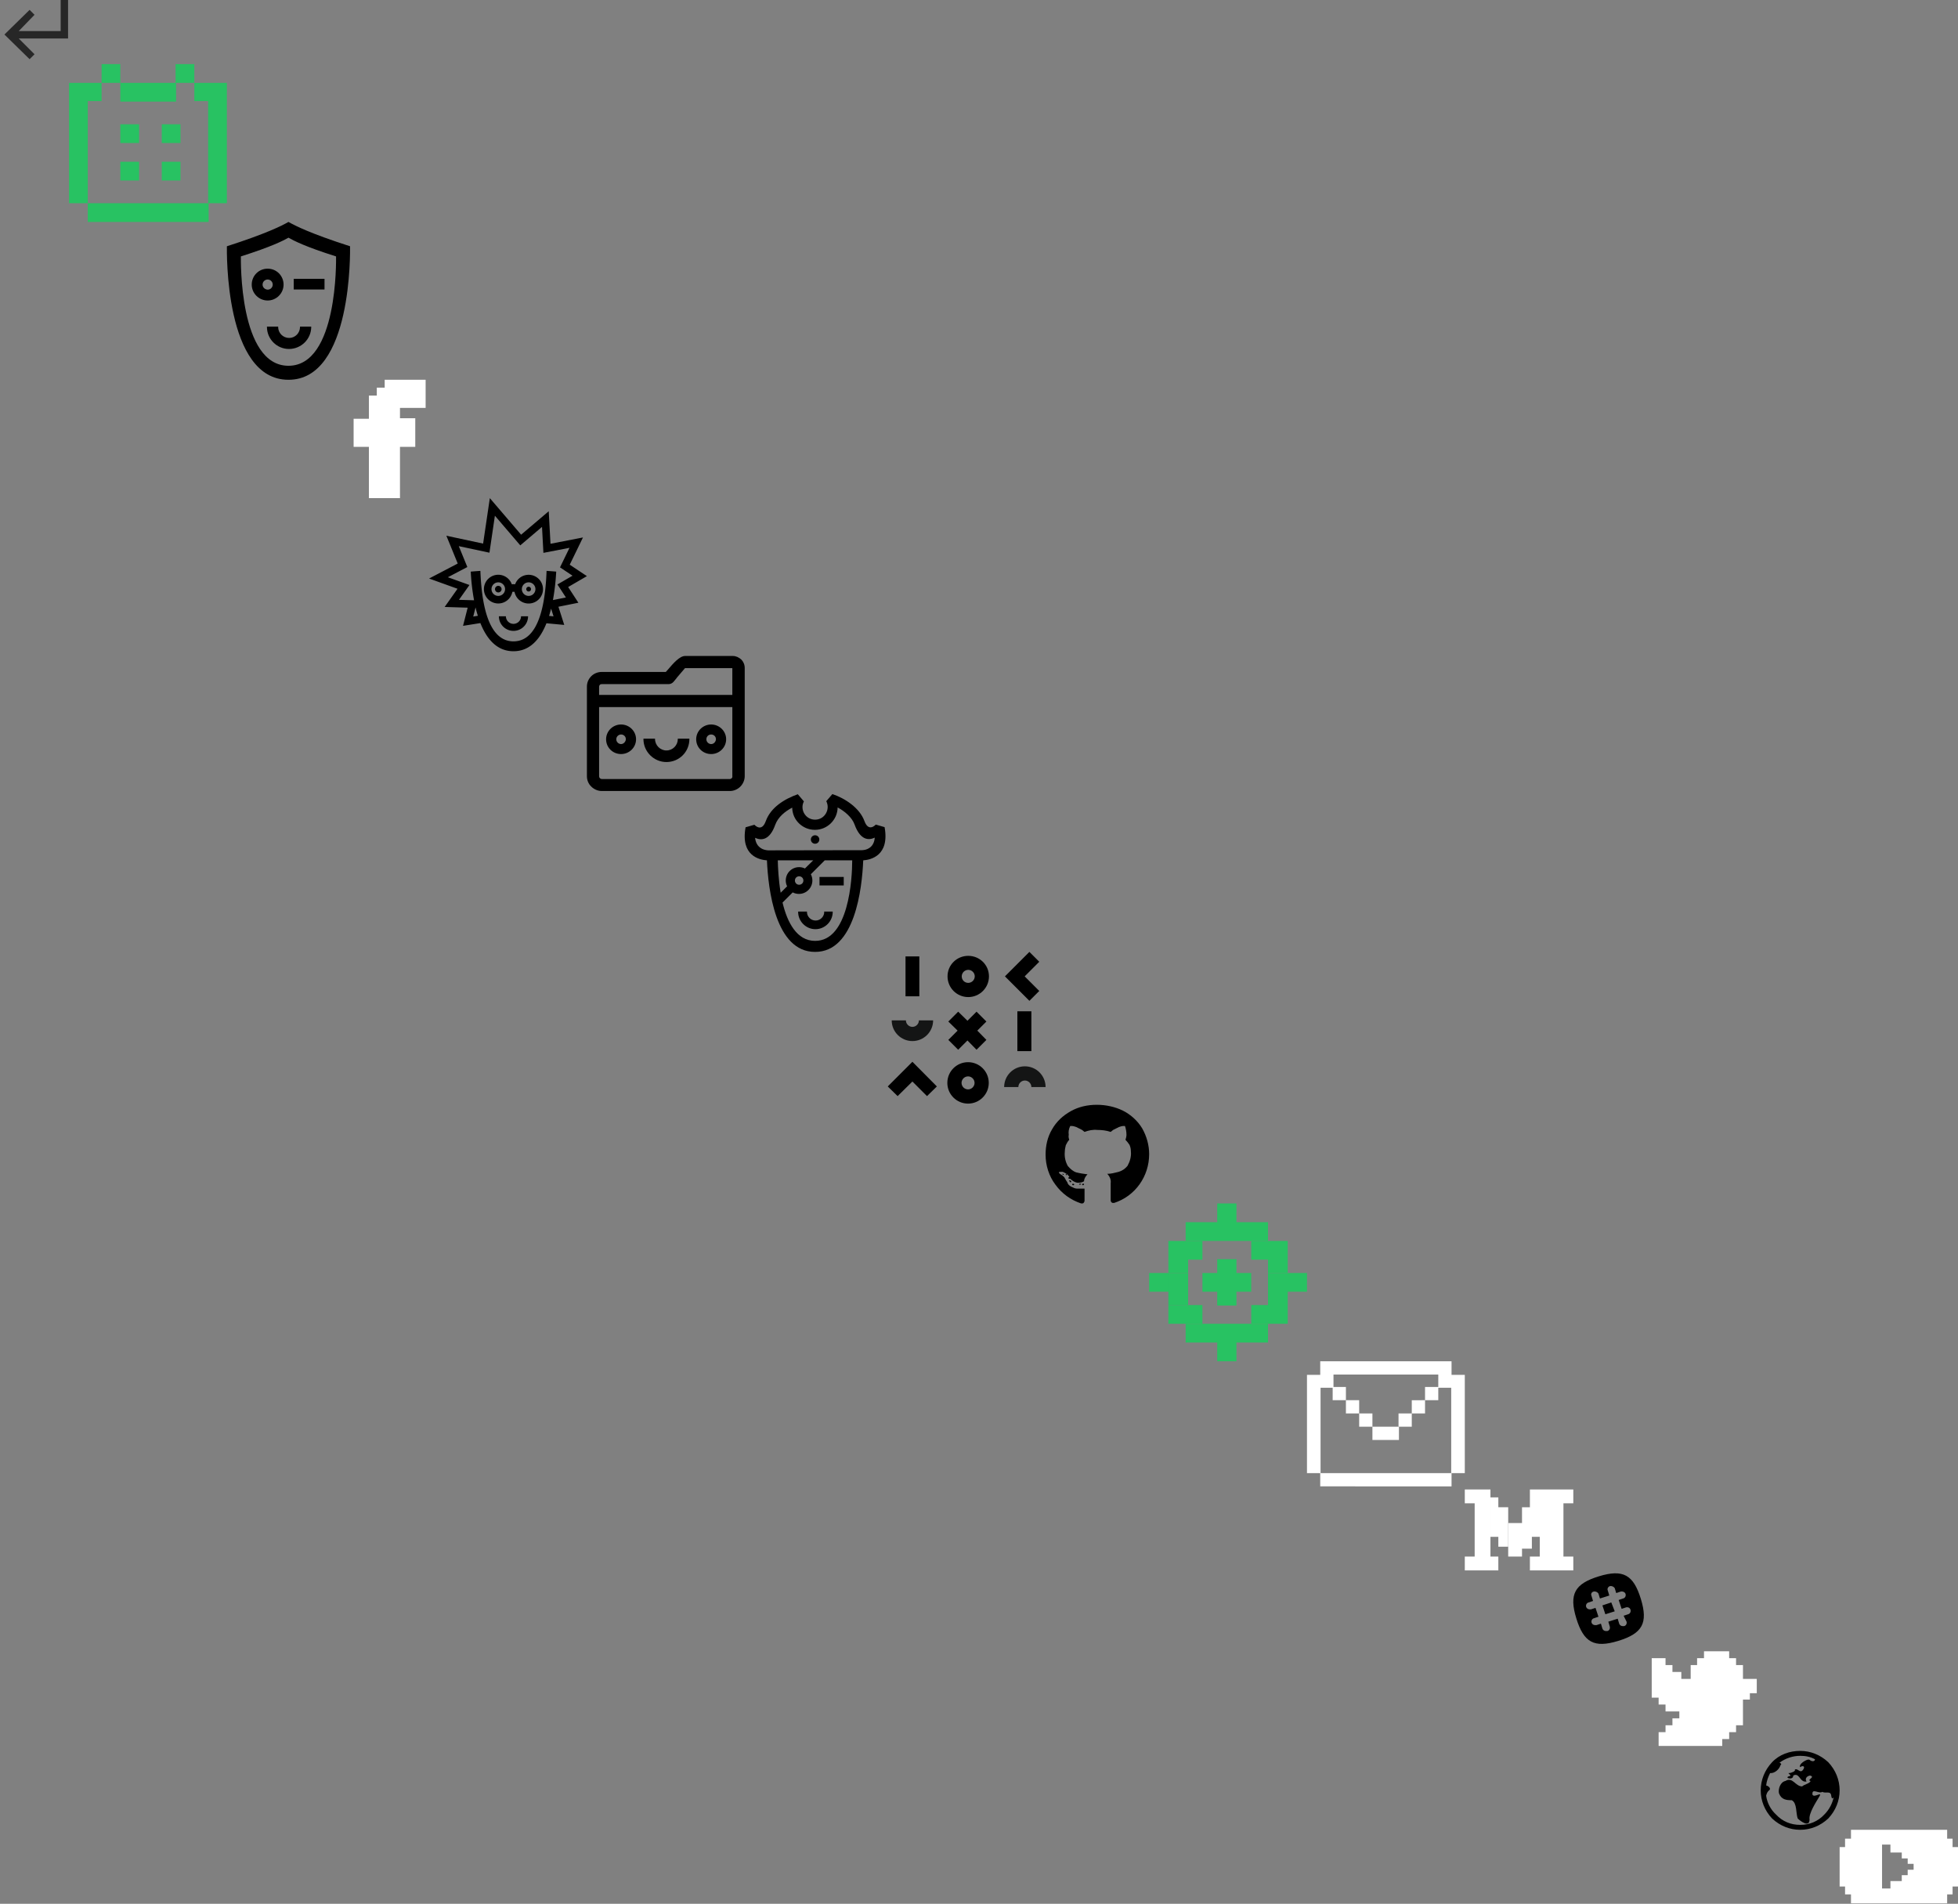 <?xml version="1.0" encoding="utf-8"?><svg width="397" height="386" viewBox="0 0 397 386" xmlns="http://www.w3.org/2000/svg" xmlns:xlink="http://www.w3.org/1999/xlink"><rect x="0" y="0" width="397" height="386" fill="#808080" stroke="none"/><svg version="1.1" id="arrow-link" width="14" height="13" xml:space="preserve" viewBox="0 0 14 13" xmlns="http://www.w3.org/2000/svg"><style>.ast0{fill:#272727}</style><path class="ast0" d="M.9 7L6 2l1 1-3.2 3.3h8.5V0h1.5v7.8h-10L7 11l-1 1z"/></svg><svg version="1.1" id="calendar" x="14" y="13" width="32" height="32" xml:space="preserve" viewBox="0 0 32 32" xmlns="http://www.w3.org/2000/svg"><style>.bst0{fill:#28c262}</style><path class="bst0" d="M6.6 0h3.8v3.8H6.6zM10.4 12.2h3.8V16h-3.8zM18.8 12.2h3.8V16h-3.8zM10.4 19.8h3.8v3.8h-3.8zM18.8 19.8h3.8v3.8h-3.8zM10.4 3.8h11.3v3.8H10.4z"/><path class="bst0" d="M25.4 3.8V0h-3.8v3.8h3.8v3.7h2.8v20.7H32V3.8zM6.6 7.5V3.8H0v24.4h3.8V7.5zM3.8 28.2h24.5V32H3.8z"/></svg><svg version="1.1" id="face" x="46" y="45" width="24.98" height="32" xml:space="preserve" viewBox="0 0 70.4 90.2" xmlns="http://www.w3.org/2000/svg"><style>.cst0{fill-rule:evenodd;clip-rule:evenodd}</style><path class="cst0" d="M35.6 66.3c-3.5 0-6.3-2.8-6.3-6.3v-.2h-6.4v.2c0 7 5.7 12.6 12.6 12.6S48.2 67 48.2 60v-.2h-6.4v.2c0 3.5-2.8 6.3-6.2 6.3zM38.2 32.5h17.6v6.1H38.2z"/><path class="cst0" d="M8 19.7c17.6-5.6 24.2-9 27.2-10.7 3 1.7 9.7 5.2 27.2 10.7 0 2 1.1 62.5-27.2 62.5S8 21.7 8 19.7zm27.2 70.5c36.6.1 35.2-73.8 35.2-76.3C47.7 6.6 39.1 2.2 35.2 0 31.3 2.2 22.7 6.6 0 13.9c0 2.5-1.4 76.4 35.2 76.3z"/><path class="cst0" d="M23.3 26.7c-5.1 0-9.1 4.1-9.1 9.1s4.1 9.1 9.1 9.1 9.1-4.1 9.1-9.1-4-9.1-9.1-9.1zm-2.9 9.1c0-1.6 1.3-2.9 2.9-2.9 1.6 0 2.9 1.3 2.9 2.9s-1.3 2.9-2.9 2.9c-1.6-.1-2.9-1.3-2.9-2.9z"/></svg><svg version="1.1" id="fb" x="71" y="77" width="16" height="24" xml:space="preserve" viewBox="0 0 16 24" xmlns="http://www.w3.org/2000/svg"><style>.dst0{fill:#fff}</style><path class="dst0" d="M15.3 5.7V0H7v1.6H5.4v1.6H3.8v4.7H.7v5.7h3.1V24h6.3V13.6h3.1V7.8h-3.1V5.7h5.2z"/></svg><svg width="32" height="31.04" viewBox="0 0 100 97" id="focus_1" x="87" y="101" xmlns="http://www.w3.org/2000/svg"><defs><style>.ecls-1{fill-rule:evenodd}</style></defs><path class="ecls-1" d="M74.437 46.09c2.049.13 4.1.29 6.11.46a143.586 143.586 0 01-2.066 18.03l8.212-1.64-5.362-8.25 9.566-5.55-7.945-5.28 6.021-12.38-16.531 3.19-.89-16.45-13.77 11.7L41.7 11.13l-3.456 23.43-19.417-4.14 5.416 13.23-12.345 6.47 13.681 4.91-6.645 9.4 9.566.29a136.793 136.793 0 01-2.1-18.17c2.013-.17 4.044-.33 6.11-.46.677 17.63 3.865 44.68 20.966 44.65 17.119.03 20.307-26.89 20.966-44.65zM48.679 74.86a4.792 4.792 0 109.584 0h4.453a9.245 9.245 0 11-18.49 0h4.453zM77.305 70a96.874 96.874 0 01-1.282 4.62l2.832.27zm-2.939 9.28C70.394 89.24 63.928 97.02 53.471 97c-10.51.02-16.976-7.83-20.966-17.84l-10.991 1.75 2.939-11.51-14.589-.45 8.159-11.53L0 50.93l18.151-9.5-7.2-17.61 23.282 4.98L38.49 0l19.826 23.16L75.809 8.3l1.122 20.61 20.575-4-8.39 17.27L100 49.41l-11.881 6.91 6.484 9.95-12.647 2.54 3.687 11.52zm-43.464-4.73a77.968 77.968 0 01-1.461-5.32l-1.461 5.79zM63.09 56.14a1.505 1.505 0 11-1.514 1.51 1.5 1.5 0 011.514-1.51zm-19.238-7.6a9.1 9.1 0 018.568 6.04 9.235 9.235 0 012.1 0 9.1 9.1 0 11-.374 4.82 3.519 3.519 0 00-1.372 0 9.1 9.1 0 11-8.924-10.86zm0 4.81a4.3 4.3 0 104.293 4.3 4.3 4.3 0 00-4.293-4.3zm19.238 0a4.3 4.3 0 104.293 4.3 4.3 4.3 0 00-4.293-4.3zm-19.238 2.22a2.085 2.085 0 11-2.084 2.08 2.082 2.082 0 012.084-2.08z"/></svg><svg version="1.1" id="focus_2" x="119" y="133" width="32" height="27.42" xml:space="preserve" viewBox="0 0 79 67.7" xmlns="http://www.w3.org/2000/svg"><style>.fst0{fill-rule:evenodd;clip-rule:evenodd}</style><path class="fst0" d="M77.3 1.8C76.1.7 74.6 0 73 0H49.2c-2.8 0-5.9 3.6-8.8 7l-.2.2-.7.8H7.4c-2 0-3.9.8-5.2 2.1C.8 11.5 0 13.3 0 15.3v44.9c0 2 .8 3.9 2.2 5.2 1.3 1.3 3.2 2.2 5.2 2.2h64.2c1.9 0 3.7-.8 5-2l.2-.2c1.3-1.3 2.2-3.2 2.2-5.2V6c0-1.7-.7-3.2-1.7-4.2zM7.4 14.1h33.5c1 0 1.9-.5 2.5-1.2.6-.7 1-1.2 1.4-1.7.1-.1.2-.2.2-.3 2-2.3 4.1-4.8 4.1-4.8h23.7v13.4H6.1v-4.2c0-.3.2-.7.4-.9.2-.2.6-.3.9-.3zm65.1 47.1s-.1 0 0 0c-.3.2-.6.4-.9.4H7.4c-.3 0-.7-.2-.9-.4-.2-.2-.4-.6-.4-.9V25.6h66.7v34.7c.1.3-.1.6-.3.9z"/><path class="fst0" d="M45.5 41.6c0 3.1-2.5 5.7-5.7 5.7-3.1 0-5.7-2.6-5.7-5.7v-.2h-5.8v.2c0 6.3 5.2 11.5 11.5 11.5 6.4 0 11.5-5.1 11.5-11.5v-.2h-5.8v.2zM62.2 34.3c-4.1 0-7.5 3.3-7.5 7.4s3.3 7.4 7.5 7.4c4.1 0 7.5-3.3 7.5-7.4s-3.4-7.4-7.5-7.4zm0 9.8c-1.3 0-2.4-1.1-2.4-2.4 0-1.3 1-2.4 2.4-2.4 1.3 0 2.4 1 2.4 2.4-.1 1.3-1.1 2.4-2.4 2.4zM17.1 34.3c-4.1 0-7.5 3.3-7.5 7.4s3.3 7.4 7.5 7.4c4.1 0 7.5-3.3 7.5-7.4s-3.4-7.4-7.5-7.4zm0 9.8c-1.3 0-2.4-1.1-2.4-2.4 0-1.3 1.1-2.4 2.4-2.4 1.3 0 2.4 1 2.4 2.4-.1 1.3-1.2 2.4-2.4 2.4z"/></svg><svg version="1.1" id="focus_3" x="151" y="161" width="28.53" height="32" xml:space="preserve" viewBox="0 0 83 93.1" xmlns="http://www.w3.org/2000/svg"><style>.gst0{fill-rule:evenodd;clip-rule:evenodd}</style><path class="gst0" d="M46.9 69.5c0 2.8-2.3 5.1-5.1 5.1s-5.1-2.3-5.1-5.1v-.2h-5.2v.2c0 5.6 4.6 10.2 10.2 10.2s10.2-4.6 10.2-10.2v-.2h-5.2c.2.1.2.2.2.2zM44.1 48.9h14.3v5H44.1z"/><path class="gst0" d="M82.5 19.5L77.3 18s-4.2 4.8-6.7-2.1C67.8 8.2 59.2 2.5 51.7 0l-3.6 4.2c2.5 4.8-.9 10.9-6.6 10.9s-9.1-6-6.6-10.8L31.3.1c-7.9 2.8-16 7.8-18.9 15.9-2.5 6.9-6.7 2.1-6.7 2.1L.5 19.6c-3.1 17 8.4 19.2 12.6 19.5.7 16.7 4.9 54.1 28.4 54 23.5.1 27.7-37.3 28.4-54 4.2-.3 15.7-2.6 12.6-19.6zM29.6 51c0-1.4 1.1-2.5 2.5-2.5s2.5 1.1 2.5 2.5-1.1 2.5-2.5 2.5-2.5-1.1-2.5-2.5zm5.9-7.1c-1-.5-2.2-.8-3.4-.8-4.4 0-7.9 3.5-7.9 7.9 0 1.2.3 2.4.8 3.4l-3.8 3.8c-1.3-7.7-1.6-15-1.7-19.1h20.9l-4.9 4.8zm6 42.7c-10.8 0-16.4-10.9-19.2-22.6l6-6c1.1.6 2.4.9 3.7.9 4.4 0 7.9-3.6 7.9-7.9 0-1.3-.3-2.6-.9-3.7l8.2-8.2h16.2c0 11.1-2.1 47.6-21.9 47.5zm27.2-53.5l-54.4.1s-7.4.4-8.2-7.4c3.6 1.7 8.6 1.6 11.9-7.7 1.7-4.6 5.8-7.9 10-10.1.1 7.3 6.1 13.1 13.4 13.1 7.3 0 13.3-5.9 13.4-13.2 4 2.1 8.5 5.8 10 10.1 3.4 9.3 8.3 9.4 11.9 7.7-.6 7.9-8 7.4-8 7.4z"/><path class="gst0" d="M41.5 24.3c-1.4 0-2.5 1.1-2.5 2.5s1.1 2.5 2.5 2.5 2.5-1.1 2.5-2.5-1.1-2.5-2.5-2.5z"/></svg><svg version="1.1" id="focus_4" x="180" y="193" width="32" height="30.76" xml:space="preserve" viewBox="0 0 80 76.9" xmlns="http://www.w3.org/2000/svg"><style>.hst0{fill:#141515}.hst0,.hst1{fill-rule:evenodd;clip-rule:evenodd}</style><path class="hst0" d="M2 34.7c0 5.8 4.7 10.5 10.5 10.5S23 40.5 23 34.7h-7.2c0 1.8-1.5 3.3-3.3 3.3-1.8 0-3.3-1.5-3.3-3.3H2zM59 68.5C59 62.7 63.7 58 69.5 58S80 62.7 80 68.5h-7.2c0-1.8-1.5-3.3-3.3-3.3-1.8 0-3.3 1.5-3.3 3.3H59z"/><path class="hst1" d="M9 2.3h7v20.2H9zM65.7 30.1h7.1v20.2h-7.1zM76.8 19.8l-5 5-12.4-12.4L71.8 0l5 5-7.4 7.4zM19.9 73.1l5-4.9-12.4-12.5L0 68.2l5 4.9 7.5-7.4zM30.7 44.6l5 5 4.7-4.7 4.6 4.7 5-5-4.6-4.7 4.6-4.6-5-5-4.6 4.6-4.7-4.6-5 5 4.7 4.6zM40.8 2C35 2 30.3 6.6 30.3 12.4c0 5.8 4.7 10.5 10.5 10.5s10.5-4.7 10.5-10.5S46.6 2 40.8 2zm-3.3 10.4c0-1.8 1.5-3.3 3.3-3.3 1.8 0 3.3 1.5 3.3 3.3 0 1.8-1.5 3.3-3.3 3.3-1.8 0-3.3-1.4-3.3-3.3zM40.7 55.9c-5.8 0-10.5 4.7-10.5 10.5s4.7 10.5 10.5 10.5 10.5-4.7 10.5-10.5-4.7-10.5-10.5-10.5zm-3.3 10.5c0-1.8 1.5-3.3 3.3-3.3s3.3 1.5 3.3 3.3c0 1.8-1.5 3.3-3.3 3.3s-3.3-1.5-3.3-3.3z"/></svg><svg version="1.1" id="gh" x="212" y="224" width="21" height="20" xml:space="preserve" viewBox="0 0 21 20" xmlns="http://www.w3.org/2000/svg"><style>.ist0{fill-rule:evenodd;clip-rule:evenodd}</style><path id="iФигура_18_копия_3" class="ist0" d="M3.6 14h-.2l.1.2h.2l-.1-.2m.5 0v.2l.2.1v-.2l-.2-.1m.8 1.3h-.1v.1l.1.2c0 .1.1.1.2.1 0 0 .1 0 .1-.1v-.1l-.1-.1-.2-.1m2.7.7c-.1 0-.2.1-.2.2l.1.1h.1c.1 0 .2-.1.2-.2s-.1-.1-.2-.1M7 16c-.1 0-.2 0-.2.1s.1.1.2.1.2-.1.2-.2H7m-1.4 0c-.1 0-.1 0-.2.1v.1l.1.1h.2l.1-.1c0-.1 0-.1-.2-.2.1 0 0 0 0 0m4.8-16C8.5 0 6.7.4 5.1 1.3 3.5 2.2 2.2 3.4 1.3 5 .4 6.5 0 8.3 0 10.1c0 2.2.7 4.4 2 6.1C3.3 18 5.1 19.3 7.2 20h.2c.1 0 .2 0 .3-.1.1-.1.2-.3.2-.4V17H6.4c-.4 0-.8-.2-1.2-.4-.4-.2-.7-.5-.8-.9l-.2-.3c-.1-.2-.3-.5-.4-.7-.2-.2-.4-.4-.6-.5l-.3-.2c-.1-.1-.2-.2-.2-.3 0-.1.2-.1.5-.1h.3l.6.3c.3.2.5.4.7.7v.1h-.1c-.1 0-.1.1 0 .3H5c.4.4.9.7 1.4.8h.3c.4 0 .8-.1 1.1-.3 0-.5.3-1 .7-1.4-.8-.1-1.5-.2-2.3-.4-.6-.2-1.2-.7-1.7-1.3-.5-.9-.7-1.9-.6-2.9 0-.4.1-.9.2-1.3.2-.4.4-.8.7-1.1-.1-.3-.2-.7-.1-1-.1-.6 0-1.2.3-1.8h.3c.3 0 .6.1.9.2l1.2.6.5.4c.8-.3 1.7-.5 2.6-.4.9 0 1.8.1 2.7.4l.5-.4 1.2-.6c.3-.1.6-.2.9-.2h.3c.2.6.3 1.2.3 1.8 0 .3-.1.7-.2 1 .3.3.6.7.8 1 .2.4.3.9.3 1.4.1 1-.2 2-.7 2.9-.5.6-1.1 1-1.8 1.2-.8.2-1.5.4-2.3.4.5.5.8 1.2.7 1.9v3.5c0 .2.1.3.2.4.1.1.2.1.3.1h.2c4.3-1.4 7.1-5.4 7.1-9.9 0-1.8-.5-3.6-1.4-5.2-.9-1.5-2.3-2.8-3.9-3.6C14.1.4 12.2 0 10.4 0"/></svg><svg version="1.1" id="location" x="233" y="244" width="32" height="32" xml:space="preserve" viewBox="0 0 32 32" xmlns="http://www.w3.org/2000/svg"><style>.jst0{fill:#28c262}</style><path class="jst0" d="M24.1 3.8h-6.4V0h-3.9v3.8H7.4v3.8h16.7zM7.4 28.2h6.4V32h3.9v-3.8h6.4v-3.8H7.4z"/><path class="jst0" d="M3.9 20.6h6.9v3.8H3.9zM7.9 11.4h2.9V7.6H3.9v6.5h4z"/><path class="jst0" d="M7.9 17.9v-3.8h-4v6.5h4zM17.7 20.7v-2.8h3v-3.8h-3v-2.8h-3.9v2.8h-3v3.8h3v2.8zM28.1 14.1H32v3.8h-3.9zM0 14.1h3.9v3.8H0zM24.1 17.9v2.7h-3.4v3.8h7.4V14.1h-4z"/><path class="jst0" d="M20.7 11.4h3.4v2.7h4V7.6h-7.4z"/></svg><svg width="32" height="25.48" fill="none" viewBox="0 0 103 82" id="mail" x="265" y="276" xmlns="http://www.w3.org/2000/svg"><path fill="#fff" d="M0 8.868h8.868v64.119H0zM94.349 0v8.651H8.65V.001zM94.348 72.987v8.651H8.65v-8.65zM60.016 42.714v8.651H42.714v-8.65zM42.714 34.063v8.651h-8.651v-8.65zM34.063 25.413v8.65h-8.651v-8.65zM25.412 16.761v8.651h-8.65v-8.65z"/><path fill="#fff" d="M17.302 8.651v8.651H8.65v-8.65zM94.349 8.652v8.65h-8.651v-8.65zM85.698 16.761v8.651h-8.65v-8.651zM77.047 25.412v8.651h-8.651v-8.65zM68.397 34.063v8.651h-8.651v-8.65z"/><path fill="#fff" d="M94.133 8.868h8.868v64.119h-8.868z"/></svg><svg version="1.1" id="med" x="297" y="302" width="22" height="17" xml:space="preserve" viewBox="0 0 22 17" xmlns="http://www.w3.org/2000/svg"><style>.lst0{fill:#fff}</style><path class="lst0" d="M22 2.8V0h-8.8v3.6h-1.6v3.2H8.8v6.8h2.8V12h2V9.6h1.6v4h-2v2.8H22v-2.8h-2V2.8h2zM5.2 2.8V0H0v2.8h2v10.8H0v2.8h6.8v-2.8H5.2V2.8z"/><path class="lst0" d="M6.8 1.6H5.2v8h1.6v2h2v-8h-2v-2z"/></svg><svg version="1.1" id="sl" x="319" y="319" width="14.2" height="14.2" xml:space="preserve" viewBox="0 0 14.2 14.2" xmlns="http://www.w3.org/2000/svg"><style>.mst0{fill-rule:evenodd;clip-rule:evenodd}</style><path id="mskack" class="mst0" d="M5.2.6c4.9-1.5 7-.3 8.5 4.6s.3 7-4.6 8.5-7 .3-8.5-4.6-.3-7 4.6-8.5zm5 8l.9-.3c.4-.1.6-.5.5-.9s-.5-.6-.9-.5l-.9.3-.6-1.8.9-.3c.4-.1.6-.5.5-.9s-.6-.6-1-.5l-.9.3-.3-1c-.2-.3-.6-.5-1-.4-.3.1-.6.5-.4.9l.3 1-1.9.6-.3-1c-.2-.3-.6-.5-1-.4s-.6.5-.4.9l.3 1-.9.3c-.4.1-.6.5-.5.9.1.3.4.5.7.5h.3l.9-.3.6 1.8-.9.3c-.4.1-.6.5-.5.9.1.3.4.5.7.5h.3l.9-.3.3 1c.1.3.4.5.7.5h.3c.4-.1.6-.5.5-.9l-.3-1L9 9.2l.3 1c.1.3.4.5.7.5h.3c.4-.1.6-.5.5-.9l-.6-1.2zm-1.8-.9l-1.9.6-.6-1.8 1.8-.6.7 1.8z"/></svg><svg version="1.1" id="tw" x="334" y="334" width="23" height="21" xml:space="preserve" viewBox="0 0 23 21" xmlns="http://www.w3.org/2000/svg"><style>.nst0{fill:#fff}</style><path class="nst0" d="M19.4 6.4V3.6H18V2.2h-1.4V.8h-5.1v1.4h-1.4v1.4H8.8v2.8H6.9V5H5.1V3.6H3.7V2.2H.9v8h1.4v1.4h1.4V13h2.8v1.4H5.1v1.4H3.7v1.4H2.3V20h12.9v-1.4h1.4v-1.4H18v-1.4h1.4v-5.2h1.4V9.3h1.4V6.4h-2.8z"/></svg><svg width="16" height="16" viewBox="0 0 16 16" id="we" x="357" y="355" xmlns="http://www.w3.org/2000/svg"><path d="M13.7 2.3C15.2 3.9 16 5.9 16 8s-.8 4.1-2.3 5.7C12.1 15.2 10.1 16 8 16s-4.1-.8-5.7-2.3C.8 12.1 0 10.1 0 8s.8-4.1 2.3-5.7S5.9 0 8 0s4.1.8 5.7 2.3zm-.8 10.6c1-1 1.6-2.2 1.9-3.5-.2.3-.4.4-.5-.3-.1-1.1-1.2-.4-1.8-.8-.7.5-2.2-.9-2 .6.4.7 2.2-.9 1.3.5-.6 1-2.1 3.3-1.9 4.5 0 1.7-1.8.4-2.4-.2-.4-1.1-.1-3.1-1.2-3.7-1.1 0-2.1-.1-2.6-1.4-.2-.9.3-2.3 1.3-2.5 1.5-.9 2 1.1 3.4 1.1.4-.4 1.6-.6 1.7-1.1-.9-.2 1.1-.8-.1-1.1-.7.1-1.1.7-.7 1.2-1.4.3-1.4-1.9-2.7-1.2 0 1.1-2.1.4-.7.1.5-.1-.7-.7-.1-.6.3 0 1.4-.4 1.1-.7.6-.4 1.1.9 1.7 0 .5-.7-.1-.9-.6-.5-.3-.4.5-1.1 1.2-1.4.2-.1.5-.2.7-.1.4.4 1.1.4 1.1-.1-.9-.5-1.9-.7-3-.7-1.5 0-3 .5-4.2 1.4.3.1.5.3.2.5-.2.8-1.2 1.7-2.1 1.6-.4.8-.7 1.6-.8 2.5.7.2.9.7.7.9-.4.3-.6.7-.7 1.2.2 1.4.9 2.8 2 3.8C4.4 14.3 6.1 15 8 15s3.6-.7 4.9-2.1z"/></svg><svg version="1.1" id="yt" x="373" y="371" width="24" height="15" xml:space="preserve" viewBox="0 0 24 15" xmlns="http://www.w3.org/2000/svg"><style>.pst0{fill:#fff}</style><path class="pst0" d="M22.9 3.5V1.8h-1.1V0H2.3v1.8H1.1v1.7H0v8h1.1v1.6h1.2v1.8h19.5v-1.8h1.1v-1.6H24v-8h-1.1zM15 8.1h-1.2v1.1h-1.2v1.2h-2.3v1.5H8.6V3h1.7v1.6h2.3v1.2h1.2v1.1H15v1.2z"/></svg></svg>